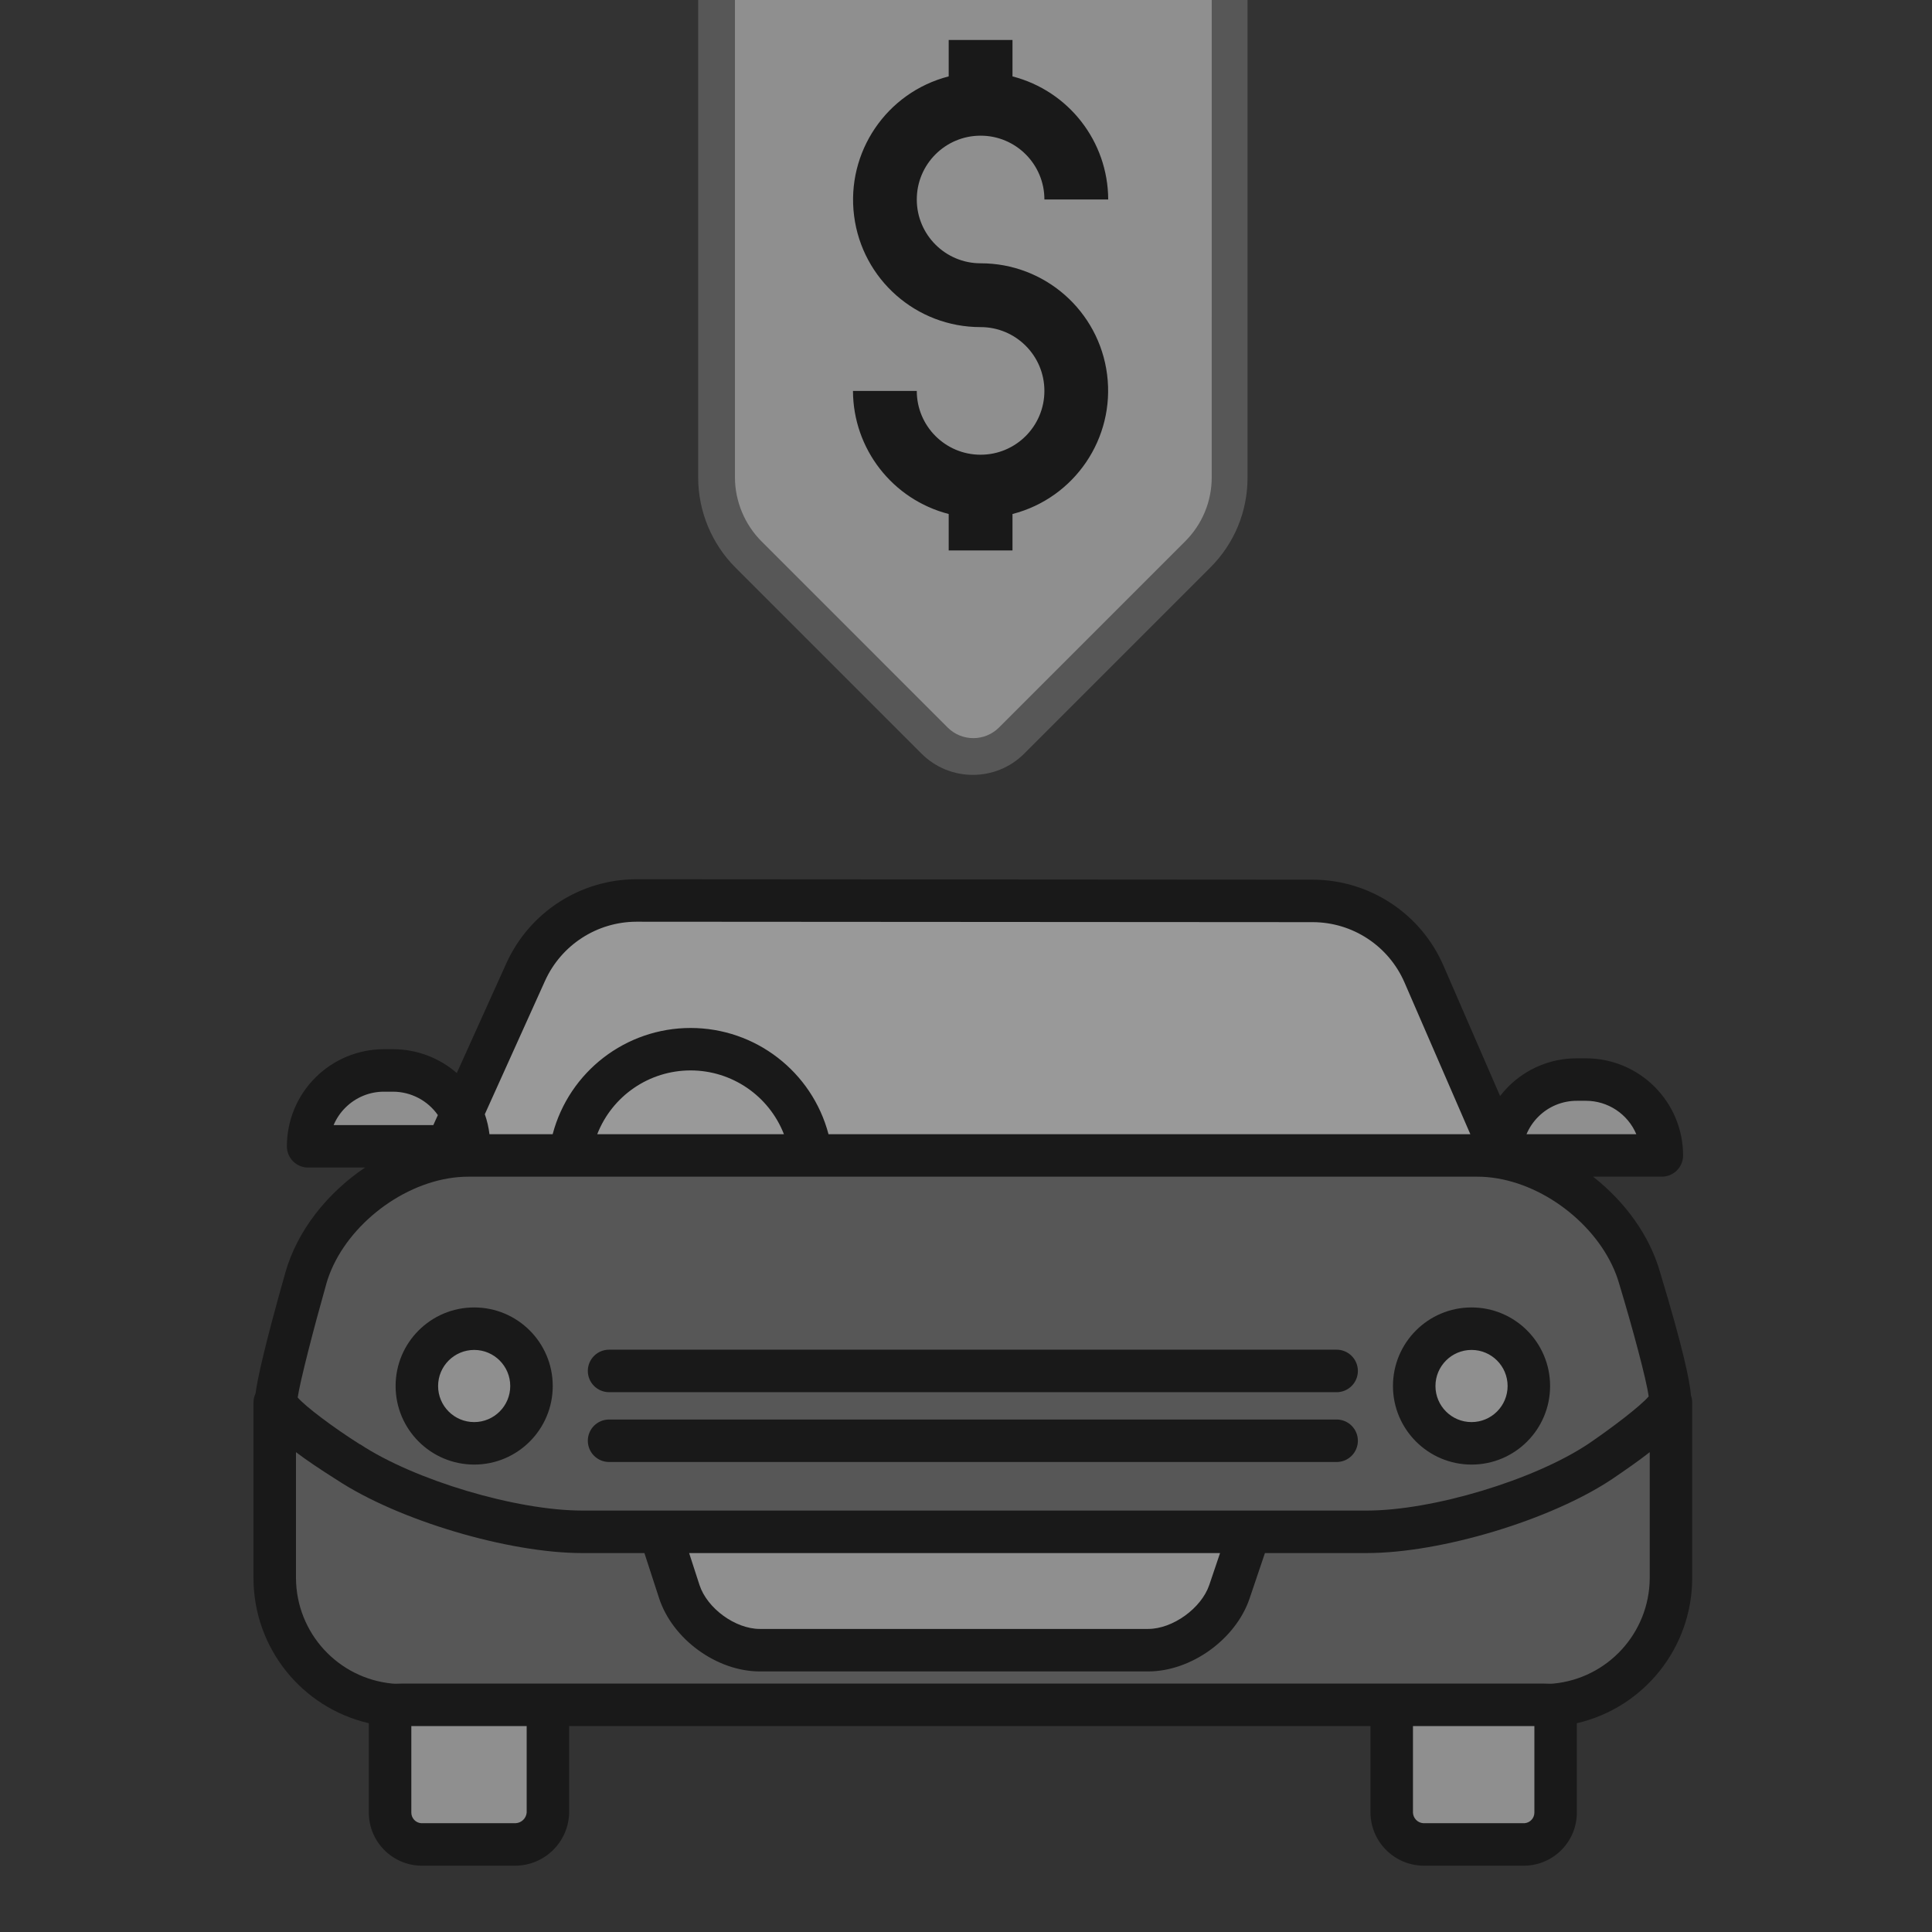 <svg xmlns="http://www.w3.org/2000/svg" width="141" height="141" viewBox="0 0 141 141">
    <rect x="0" y="0" width="141" height="141" fill="#333333" stroke="none"/>
    <g fill="none" opacity=".5">
        <g>
            <path fill="#7B7B7B" d="M103.45 38.192v12.833c-.016 4.796-3.666 8.8-8.44 9.257-.281.027-.567.04-.858.04H10.848c-.29 0-.576-.013-.857-.04-4.775-.458-8.425-4.46-8.44-9.257V38.192l.104-.013.002.013c.25 1.187 5.274 4.37 5.274 4.37 4.269 2.814 11.947 5.116 17.06 5.116h5.664l1.42 4.346c.764 2.346 3.409 4.264 5.877 4.264h28.34c2.468 0 5.136-1.912 5.93-4.247l1.485-4.363h8.553c5.112 0 12.777-2.322 17.03-5.162 0 0 4.69-3.192 5.077-4.324h.082z" transform="translate(1 -24) translate(17.5 88.167)"/>
            <path fill="#7B7B7B" d="M101.161 29.097s2.497 8.251 2.206 9.095c-.387 1.132-5.077 4.324-5.077 4.324-4.253 2.84-11.918 5.162-17.03 5.162H23.99c-5.112 0-12.79-2.302-17.059-5.115 0 0-5.024-3.184-5.274-4.37l-.002-.014c-.146-.902 2.17-9.082 2.17-9.082 1.248-4.362 5.59-8.022 10.124-8.79.57-.098 1.149-.148 1.728-.149h73.63c.574 0 1.146.049 1.71.144 4.544.762 8.895 4.426 10.144 8.795z" transform="translate(1 -24) translate(17.5 88.167)"/>
            <path fill="#EBEBEB" d="M91.05 19.881c.148-2.947 2.581-5.262 5.532-5.26h.665c3.058 0 5.538 2.479 5.538 5.537h-11.74c0-.093.002-.184.006-.277zM95.014 60.322v7.802c0 .594-.236 1.165-.657 1.585-.42.42-.99.657-1.585.657h-7.41c-.594 0-1.164-.237-1.585-.657-.42-.42-.656-.99-.656-1.585v-7.802h11.031c.29 0 .576-.013.857-.04l.005.04zM88.896 32.803c2.31 0 4.182 1.873 4.182 4.183 0 2.31-1.873 4.183-4.183 4.183-2.31 0-4.183-1.872-4.184-4.182 0-1.11.44-2.174 1.225-2.96.785-.784 1.85-1.225 2.96-1.224z" transform="translate(1 -24) translate(17.5 88.167)"/>
            <path fill="#FFF" d="M85.427 6.93L91.05 19.88c-.004.093-.007.184-.007.277l-.026.144c-.565-.095-1.137-.143-1.71-.144H40.69c-.029-.228-.067-.454-.11-.678-.87-4.219-4.646-7.202-8.952-7.07-4.306.131-7.893 3.34-8.502 7.604v.144h-7.45v-.664h.05c.002-.82-.18-1.628-.53-2.368L19.865 6.79c1.435-3.173 4.596-5.212 8.079-5.21l49.358.017c3.528.002 6.719 2.096 8.124 5.332z" transform="translate(1 -24) translate(17.5 88.167)"/>
            <path fill="#EBEBEB" d="M72.707 47.678l-1.484 4.363c-.795 2.335-3.463 4.247-5.93 4.247H36.952c-2.468 0-5.113-1.918-5.877-4.264l-1.42-4.346h43.052z" transform="translate(1 -24) translate(17.5 88.167)"/>
            <path fill="#FFF" d="M40.69 20.158H23.128v-.144c.609-4.264 4.196-7.473 8.502-7.605 4.306-.131 8.082 2.852 8.951 7.071.044.224.082.45.11.678z" transform="translate(1 -24) translate(17.5 88.167)"/>
            <path fill="#EBEBEB" d="M21.388 60.322v7.802c0 .594-.236 1.165-.657 1.585-.42.42-.99.657-1.585.657h-6.918c-.595 0-1.165-.237-1.585-.657-.42-.42-.657-.99-.657-1.585v-7.802l.005-.04c.28.027.567.04.857.04h10.54zM16.107 32.803c2.31 0 4.182 1.873 4.182 4.183 0 2.31-1.873 4.183-4.183 4.183-2.31 0-4.183-1.872-4.184-4.182 0-1.11.44-2.174 1.225-2.96.785-.784 1.85-1.225 2.96-1.224zM15.196 17.126l-1.07 2.368H3.987c0-1.47.583-2.878 1.622-3.917 1.039-1.038 2.447-1.622 3.916-1.621h.665c2.141-.001 4.091 1.234 5.006 3.17z" transform="translate(1 -24) translate(17.5 88.167)"/>
            <path fill="#000" d="M16.107 42.72c3.166 0 5.733-2.568 5.733-5.735-.001-3.167-2.569-5.734-5.736-5.733-3.166 0-5.733 2.568-5.732 5.735.003 3.166 2.57 5.73 5.735 5.733zm0-8.367c1.453 0 2.631 1.18 2.631 2.633 0 1.454-1.178 2.632-2.632 2.633-1.454 0-2.633-1.178-2.633-2.632.001-1.454 1.18-2.633 2.634-2.634zM88.896 42.72c3.166 0 5.733-2.568 5.732-5.735 0-3.167-2.568-5.734-5.735-5.733-3.166 0-5.733 2.568-5.733 5.735.004 3.166 2.57 5.73 5.736 5.733zm0-8.367c1.453 0 2.631 1.18 2.631 2.633 0 1.454-1.178 2.632-2.632 2.633-1.454 0-2.633-1.178-2.633-2.632 0-1.454 1.18-2.633 2.634-2.634zM25.95 37.437h53.1c.855 0 1.55-.695 1.55-1.55 0-.857-.695-1.552-1.55-1.552h-53.1c-.855 0-1.55.695-1.55 1.551s.695 1.55 1.55 1.55zM25.95 42.532h53.1c.855 0 1.55-.695 1.55-1.551s-.695-1.55-1.55-1.55h-53.1c-.855 0-1.55.694-1.55 1.55 0 .856.695 1.55 1.55 1.55z" transform="translate(1 -24) translate(17.5 88.167)"/>
            <path fill="#000" d="M102.648 28.658c-.767-2.672-2.561-5.131-4.885-6.95h5.022c.856 0 1.55-.693 1.55-1.55-.004-3.913-3.175-7.084-7.088-7.088h-.665c-1.88-.006-3.686.742-5.013 2.075-.21.212-.408.437-.591.674l-4.129-9.507C85.201 2.505 81.452.039 77.304.032L27.946 0h-.007c-4.09.011-7.799 2.41-9.486 6.136l-3.615 8.008c-1.29-1.12-2.94-1.737-4.648-1.739h-.665c-1.88 0-3.683.746-5.013 2.076s-2.076 3.132-2.075 5.013c0 .856.694 1.55 1.55 1.55H8.14c-2.768 1.861-4.942 4.61-5.805 7.63C.784 34.15.29 36.475.15 37.528c-.1.207-.151.435-.151.665v12.832c.012 5.05 3.498 9.429 8.418 10.572v6.527c.004 2.112 1.698 3.832 3.81 3.87h6.918c2.128-.031 3.85-1.742 3.892-3.87v-6.32h58.481v6.32c.02 2.118 1.725 3.835 3.843 3.87h7.41c2.112-.038 3.806-1.758 3.81-3.87v-6.527c4.92-1.144 8.405-5.522 8.418-10.572V38.192c0-.173-.03-.346-.087-.51-.093-1.1-.582-3.461-2.265-9.024zm-8.886-11.32c.747-.75 1.762-1.17 2.82-1.167h.665c1.602.001 3.049.96 3.673 2.437h-8.012c.2-.475.49-.906.854-1.27zM21.278 7.414c1.185-2.617 3.788-4.303 6.662-4.313h.004l49.358.032c2.912.004 5.545 1.735 6.702 4.406l4.803 11.069H41.966c-1.208-4.57-5.34-7.752-10.066-7.752-4.725 0-8.858 3.183-10.066 7.752h-4.612c-.06-.497-.174-.985-.339-1.458l4.395-9.736zm17.434 11.194H25.088c1.096-2.806 3.8-4.654 6.812-4.654 3.012 0 5.716 1.848 6.812 4.654zM6.705 16.674c.747-.75 1.762-1.17 2.82-1.168h.665c1.3.005 2.519.64 3.266 1.706l-.331.731H5.848c.2-.475.492-.906.857-1.27zM5.316 29.522c1.06-3.703 4.882-7.007 8.893-7.687.485-.083.976-.125 1.468-.126h73.63c.488 0 .974.042 1.454.122 4.018.674 7.848 3.98 8.91 7.692l.006.022c.961 3.178 1.994 7.009 2.144 8.203-.603.706-2.658 2.273-4.392 3.453-3.978 2.656-11.383 4.875-16.17 4.875H23.992c-4.788 0-12.21-2.2-16.206-4.834-.008-.005-.016.003-.024-.002-1.974-1.251-3.965-2.754-4.536-3.417.175-1.192 1.173-5.058 2.091-8.3v-.001zm65.226 19.655l-.787 2.328c-.58 1.702-2.665 3.21-4.462 3.21H36.952c-1.791 0-3.849-1.506-4.403-3.21l-.756-2.328h38.749zM19.937 68.124c-.04.415-.375.74-.791.768h-6.918c-.4-.035-.706-.368-.709-.768v-6.32h8.418v6.32zm72.835.768h-7.41c-.405-.032-.724-.362-.742-.768v-6.32h8.861v6.32c-.003.4-.31.733-.709.768zm2.092-10.188c-.232.022-.471-.001-.712-.001H10.848c-.24 0-.48.023-.715 0-3.965-.38-7.001-3.695-7.032-7.678v-9.21c.772.586 1.75 1.239 2.989 2.025 4.497 2.958 12.522 5.338 17.9 5.338h4.54l1.07 3.29c.975 2.99 4.204 5.348 7.352 5.348h28.34c3.137 0 6.387-2.34 7.4-5.312l1.125-3.327h7.443c5.388 0 13.414-2.407 17.903-5.405 1.057-.72 1.97-1.355 2.736-1.958v9.21c-.03 3.985-3.069 7.302-7.035 7.68z" transform="translate(1 -24) translate(17.5 88.167)"/>
        </g>
        <g>
            <path fill="#7B7B7B" d="M55.99 27.641L31.066 2.715C29.34.99 26.953 0 24.512 0H5.296C2.376 0 0 2.375 0 5.296V24.51c0 2.475.964 4.802 2.715 6.554L27.641 55.99c1.458 1.457 3.398 2.26 5.456 2.26 2.058 0 3.997-.803 5.456-2.26L55.99 38.553c1.458-1.456 2.26-3.394 2.26-5.456 0-2.062-.802-4-2.26-5.456z" transform="translate(1 -24) rotate(-135 52.138 26.876)"/>
            <path fill="#EBEBEB" d="M54.119 29.562L29.192 4.636c-1.23-1.232-2.937-1.94-4.68-1.94H5.296c-1.461 0-2.648 1.189-2.648 2.649V24.56c0 1.768.688 3.43 1.94 4.682l24.925 24.926c1.919 1.913 5.25 1.913 7.168 0L54.119 36.73c.956-.957 1.484-2.23 1.484-3.584 0-1.355-.528-2.627-1.484-3.584z" transform="translate(1 -24) rotate(-135 52.138 26.876)"/>
            <path fill="#000" d="M17.676 18.473c1.818-1.818 4.767-1.818 6.586 0l3.292-3.293c-3.005-2.983-7.643-3.563-11.291-1.412l-1.88-1.88-3.293 3.292 1.88 1.88c-2.382 4.034-1.39 9.21 2.313 12.078 3.704 2.868 8.963 2.53 12.271-.786 1.819-1.819 4.768-1.819 6.586 0 1.819 1.819 1.819 4.767 0 6.586-1.819 1.82-4.767 1.818-6.586 0l-3.292 3.293c3.005 2.983 7.643 3.563 11.291 1.412l1.88 1.88 3.293-3.292-1.88-1.88c2.383-4.033 1.39-9.209-2.313-12.077-3.704-2.867-8.963-2.531-12.271.785-1.82 1.82-4.768 1.819-6.586 0-1.819-1.819-1.82-4.767 0-6.586z" transform="translate(1 -24) rotate(-135 52.138 26.876)"/>
        </g>
    </g>
</svg>
